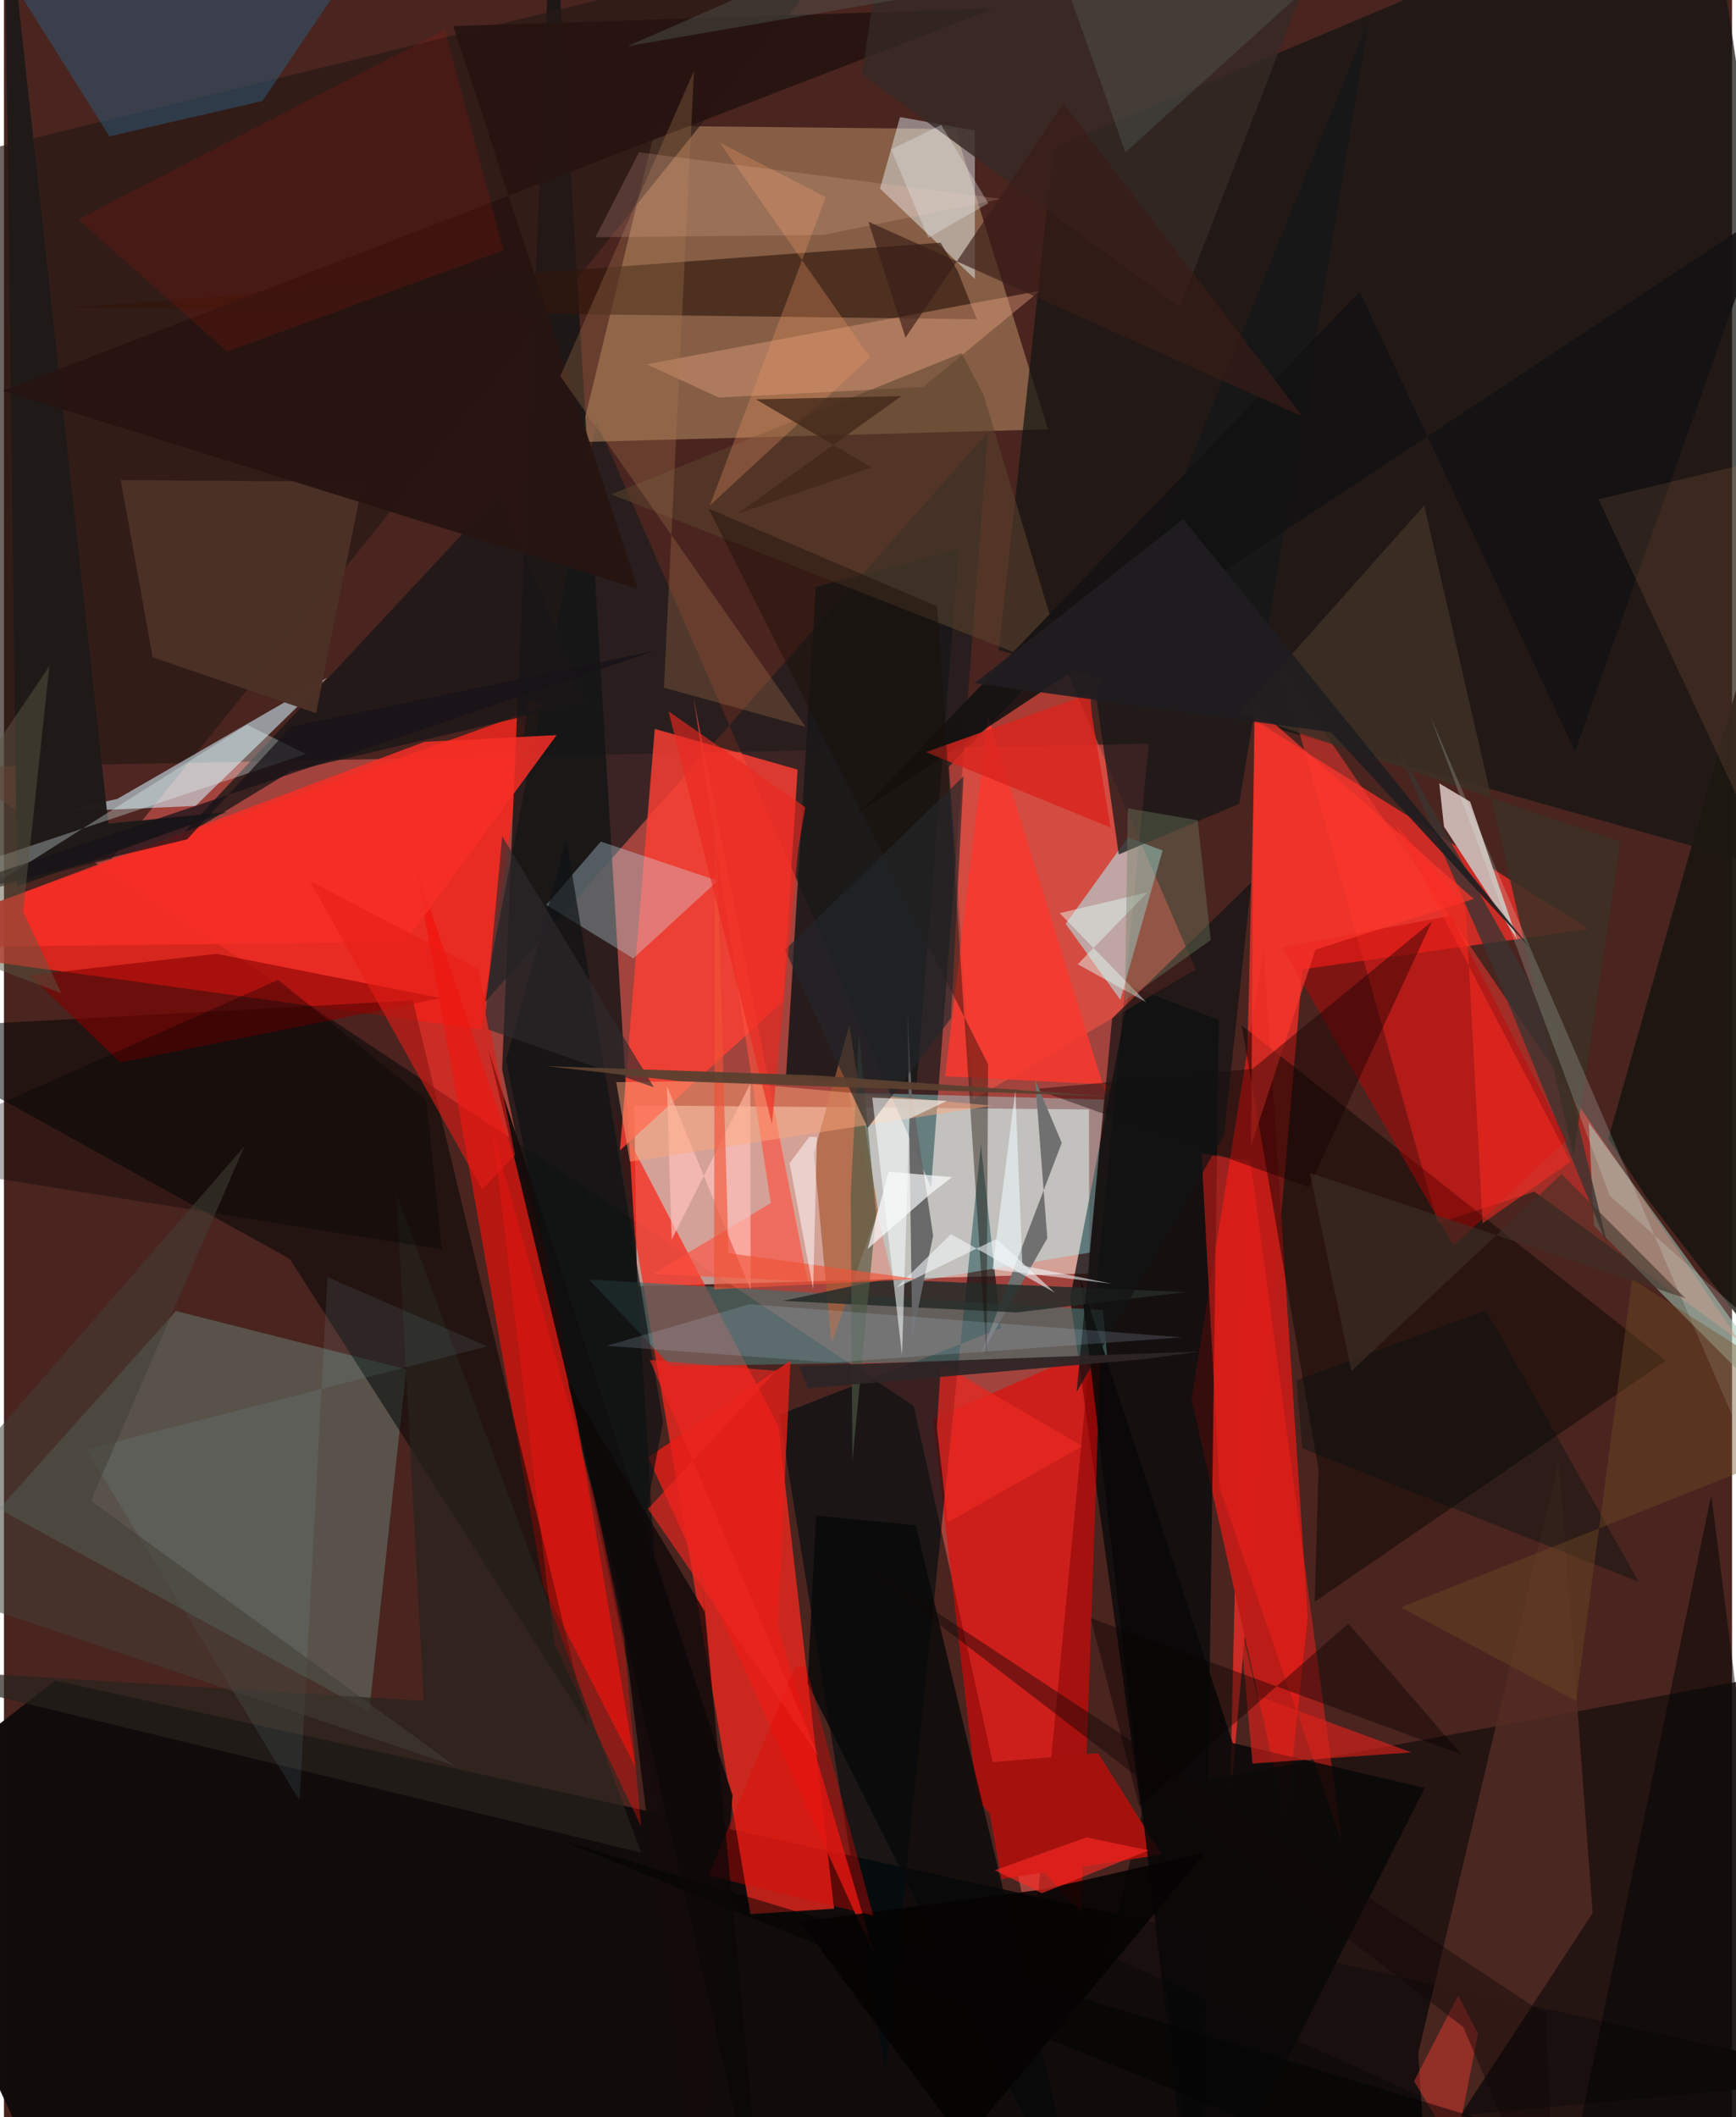 <svg xmlns="http://www.w3.org/2000/svg" width="228" height="278" viewBox="0 0 836 1024"><path fill="#4a241f" d="M0 0h836v1024H0z"/><path fill="#f46059" fill-opacity=".522" d="M-25.234 371.235l465.286 308.723 57.893 260.522 55.824-580.768z"/><path fill="#e7c5b9" fill-opacity=".722" d="M525.015 615.924l-.099-79.313-219.962-1.983 1.29 87.526z"/><path fill="#f83027" fill-opacity=".741" d="M605.317 348.403L592.97 875.117l35.211-406.296 138.634-19.48z"/><path fill="#201c1c" fill-opacity=".788" d="M448.505 574.243L286.683 203.731 231.59 486.035l244.363-276.969z"/><path fill="#b1865f" fill-opacity=".588" d="M505.081 207.66l-226.815 6.154 37.112-152.937 144.782 1.546z"/><path fill="#110b0b" fill-opacity=".996" d="M898 1005.09L32.668 1086-62 880.406l86.756-67.572z"/><path fill="#f8291e" fill-opacity=".733" d="M294.859 537.002l79.803 152.738 26.932 233.426-40.48 2.647z"/><path fill="#fc271d" fill-opacity=".788" d="M253.856 338.728l8.734 2.421L-62 457.42l293.088 40.497z"/><path fill="#131513" fill-opacity=".722" d="M507.773 71.562L824.26-62 898 432.177 481.286 314.414z"/><path fill="#141515" fill-opacity=".824" d="M240.987 517.216L265.413-62l31.882 528.998 26.897 444.657z"/><path fill="#83dbce" fill-opacity=".251" d="M194.637 662.306l-17.99 165.746-179.022-98.231 85.587-95.735z"/><path fill="#be1c17" fill-opacity=".976" d="M609.358 459.228l21.37 322.915-10.487 98.635-45.727-204.011z"/><path fill="#ff3a31" fill-opacity=".486" d="M740.36 576.353l99.103 72.048-221.294-324.44 75.46 267.699z"/><path fill="#f4110a" fill-opacity=".631" d="M261.03 767.788l44.521 86.99-41.002-242.242-65.552-194.457z"/><path fill="#000709" fill-opacity=".718" d="M515.749 627.983l29.1-150.958 42.888 16.285-8.33 592.69z"/><path fill="#ed0200" fill-opacity=".557" d="M521.078 925.12l-50.153-54.493-21.499-184.235 81.186-35.542z"/><path fill="#fe3f33" fill-opacity=".812" d="M314.85 352.543l69.095 19.672-7.053 112.15-78.906 72.05z"/><path fill="#261915" fill-opacity=".667" d="M52.032 415.362L-62 443.919l12.787-361.54L409.61-29.909z"/><path fill="#ccedf7" fill-opacity=".58" d="M92.66 389.804l-67.015 2.926 29.1-6.285 101.638-58.683z"/><path fill="#000605" fill-opacity=".529" d="M197.82 483.873L-62 498.094l200.25 110.75 144.163 225.493z"/><path fill="#ff5144" fill-opacity=".529" d="M510.345 315.682L457.111 370.9l11.62 161.073 107.79-63.046z"/><path fill="#1b110f" fill-opacity=".816" d="M553.197 866.135l300.97-55.609L845.306 1086 533.7 945.467z"/><path fill="#c9b4b0" fill-opacity=".976" d="M694.367 378.877l2.277 20.922 35.466 54.641-22.824-66.697z"/><path fill="#000d10" fill-opacity=".639" d="M472.615 553.71l-46.192 448.278-51.32-317.742 107.19-41.799z"/><path fill="#476e6b" fill-opacity=".667" d="M531.64 633.633l-248.716-14.822 39.667 41.913 211.247-3.467z"/><path fill="#adf6fb" fill-opacity=".525" d="M560.529 411.35l-20.476 72.245-26.42-36.755 30.104-41.811z"/><path fill="#191818" fill-opacity=".898" d="M441.42 525.658l-63.087-4.9 14.433-236.867 69.205-18.267z"/><path fill="#9cbcab" fill-opacity=".588" d="M769.197 592.81L898 722.07v2.262l-131.315-181.26z"/><path fill="#040300" fill-opacity=".451" d="M803.921 658.166l-169.79 116.499 1.8-64.173-37.18-214.598z"/><path fill="#ecf9fe" fill-opacity=".439" d="M469.68 63.061l-36.213-6.427L423.81 91.2l45.883 43.71z"/><path fill="#30160b" fill-opacity=".639" d="M30.124 148.801l440.517 5.624-9.332-23.571-8.207-13.474z"/><path fill="#a1fbff" fill-opacity=".361" d="M525.275 605.84l6.907-73.983-123.839-3.434 22.38 93.167z"/><path fill="#552d24" fill-opacity=".796" d="M687.724 1048.917l-3.542-55.843 68.092-286.807 16.298 219.04z"/><path fill="#d0f3ff" fill-opacity=".314" d="M262.364 437.647l26.366-30.608 56.606 18.955-40.877 37.561z"/><path fill="#191718" fill-opacity=".765" d="M138.659 373.137l-55.527 33.767 156.68-167.958 41.733 100.496z"/><path fill="#a85c36" fill-opacity=".71" d="M391.83 557.838l17.13-62.017 13.855 89.727-22.505 64.212z"/><path fill="#131617" fill-opacity=".725" d="M528.203 335.435l11.102 77.818 58.25-24.447L660.103 9.98z"/><path fill="#2c5e7d" fill-opacity=".486" d="M125.011 48.87L51.01 65.941-26.296-57.18l224.3-2.166z"/><path fill="#1c1711" fill-opacity=".961" d="M776.146 550.696l88.728-311.455L898 713.71 794.709 579.34z"/><path fill="#080909" fill-opacity=".816" d="M392.89 733.026l-4.105 81.065L524.587 1086l-83.45-348.257z"/><path fill="#140b0a" fill-opacity=".937" d="M297.844 771.805l-63.47-264 118.083 360.453L336.4 1086z"/><path fill="#e81e18" fill-opacity=".773" d="M374.308 786.523l6.203-128.433-68.869 46.742 110.12 242.585z"/><path fill="#3b3432" fill-opacity=".792" d="M775.908 602.842L750.37 496.978 672.645 358.76l52.085 119.042z"/><path fill="#fb382e" fill-opacity=".824" d="M455.317 520.551l80.831 4.166-2.9 5.075-57.216-183.49z"/><path fill="#e6a47e" fill-opacity=".412" d="M345.849 192.27l-35.009-16.08 190.388-35.569-56.501 46.572z"/><path fill="#a5120e" d="M529.337 847.95l30.81 49.054L482.58 908.8l-10.086-56.032z"/><path fill="#59422d" fill-opacity=".561" d="M463.283 170.809l-169.485 68.3 220.576 86.5-40.436-134.607z"/><path fill="#f21f19" fill-opacity=".494" d="M579.312 557.986l8.784 161.685 59.19 171.56-44.271-329.75z"/><path fill="#850000" fill-opacity=".576" d="M56.307 513.957l155.055-31.234-108.558-21.394-90.393 10.4z"/><path fill="#c70000" fill-opacity=".416" d="M755.894 551.617l-54.543 50.895-83.134-144.375 81.79-15.2z"/><path fill="#1f1b19" fill-opacity=".988" d="M107.802 392.75L6.34 428.756.043-62 50.52 398.367z"/><path fill="#fd362c" fill-opacity=".686" d="M711.102 434.788l-76.677 24.535-31.12 94.831 1.57-212.728z"/><path fill="#4c3127" fill-opacity=".992" d="M71.942 317.895l-15.448-85.723 117.021.954-22.52 111.795z"/><path fill="#f52f26" fill-opacity=".847" d="M194.073 455.611L-62 458.44l265.393-99.626 63.984-3.263z"/><path fill="#160000" fill-opacity=".412" d="M690.8 445.71l-59.535 128.483-132.693-47.465 105.439-9.751z"/><path fill="#3d3025" fill-opacity=".863" d="M597.909 344.746l89.166-100.281 72.219 314.77 22.682-152.185z"/><path fill="#261411" fill-opacity=".929" d="M478.82 4.099L-.465 189l307.068 95.789-89.314-272.165z"/><path fill="#717070" d="M511.743 552.766l-12.876-30.503 5.88 76.582-32.386 57.099z"/><path fill="#090808" fill-opacity=".851" d="M594.459 843.07l92.898 21.68L575.167 1086l-54.364-467.065z"/><path fill="#ab7a52" fill-opacity=".302" d="M319.264 332.595l68.568 19.008-118.675-169.699 64.662-147.64z"/><path fill="#252c28" fill-opacity=".851" d="M376.772 629.192l49.001-10.45 146.032 6.203-81.884 9.844z"/><path fill="#ff4f3f" fill-opacity=".631" d="M388.858 619.828l-55.325-282.73 37.43 244.774-57.028 34.322z"/><path fill="#131111" fill-opacity=".886" d="M655.855 141.028L413.719 392.932l438.71-290.227-92.396 260.704z"/><path fill="#ff130d" fill-opacity=".353" d="M297.612 766.98l-61.383-220.672 30.015 248.972 42.038 88.225z"/><path fill="#27231d" fill-opacity=".702" d="M189.831 577.139L308.296 896.08-62 806.295l265.136 16.359z"/><path fill="#352925" fill-opacity=".816" d="M427-44.775l-11.825 80.767 153.66 112.552L628.69-5.918z"/><path fill="#ff3d36" fill-opacity=".404" d="M713.087 983.66l-10.94 56.161-19.978-33.236 21.354-41.446z"/><path fill="#db211c" fill-opacity=".639" d="M680.906 847.586l-74.595-27.368-8.544-37.006 6.242 69.758z"/><path fill="#b41609" fill-opacity=".173" d="M107.95 170.025l-71.88-63.903 177.214-91.776 28.386 106.701z"/><path fill="#d8251e" fill-opacity=".824" d="M535.304 400.216l-89.286-36.44 79.484-28.248.794 10.284z"/><path fill="#0d1112" fill-opacity=".671" d="M299.535 791.203L242.942 512.77l29.17-106.556 46.732 281.523z"/><path fill="#010502" fill-opacity=".506" d="M870.314 1072.137l-600.9-182.146L750.44 1086l75.51-362.81z"/><path fill="#111414" fill-opacity=".718" d="M603.425 426.813l-67.314 65.737-17.19 180.735 71.296-124.166z"/><path fill="#e71d15" fill-opacity=".573" d="M147.97 426.069l81.54 42.616 17.762 89.95-15.908 16.69z"/><path fill="#4c5944" fill-opacity=".639" d="M413.63 500.073l8.312 87.07-11.492 119.592-.793-129.197z"/><path fill="#1c1009" fill-opacity=".42" d="M476.081 514.715l-.721 140.947-23.852-362.358-110.716-47.356z"/><path fill="#ef9965" fill-opacity=".298" d="M397.566 95.332l-55.995 149.052 77.414-71.505L346.31 69.006z"/><path fill="#e8ffff" fill-opacity=".306" d="M117.636 350.537l28.414 14.18-171.372 57.143 25.107 3.05z"/><path fill="#676769" fill-opacity=".973" d="M439.43 646.574l10.077-48.881-10.429-69.695-1.965-38.053z"/><path fill="#ffc2bb" fill-opacity=".682" d="M361.19 623.709l-.12-99.646-38.053 75.502-2.28-74.2z"/><path fill="#92d1dc" fill-opacity=".098" d="M156.502 617.721l77.313 33.478-193.998 49.816 103.212 169.962z"/><path fill="#c6e0fe" fill-opacity=".161" d="M291.55 650.924l69.137-20.129 209.259 16.046-169.442 12.17z"/><path fill="#e92821" fill-opacity=".722" d="M456.577 736.349l65.099-36.904-68.4-39.963-1.957 31.275z"/><path fill="#ffa97c" fill-opacity=".471" d="M296.212 523.402l6.578 38.43 175.403-27.064-132.7-12z"/><path fill="#fbfdff" fill-opacity=".671" d="M458.688 569.33l-30.666-2.6-10.191 37.337 30.344-26.607z"/><path fill="#050303" fill-opacity=".875" d="M503.615 913.698l-118.49 15.776 79.329 106.69L581.187 896.01z"/><path fill="#ffceb1" fill-opacity=".169" d="M286.126 114.774l21.09-41.118L482.39 96.204l-85.932 17.41z"/><path fill="#e39764" fill-opacity=".129" d="M847.913 405.501l-76.508-164.045L898 211.19v35.84z"/><path fill="#24262a" fill-opacity=".663" d="M417.851 545.538l-40.056-86.135 86.423-83.923-6.066 117.018z"/><path fill="#fb2c21" fill-opacity=".525" d="M757.936 561.862l-42.621 29.841-8.12-153.001-34.337-40.324z"/><path fill="#f7feff" fill-opacity=".553" d="M438.042 541.07l18.258-8.656-36.24-1.537 14.412 124.62z"/><path fill="#f4f8fc" fill-opacity=".576" d="M480.156 599.23l28.258 26.002-50.29-28.303-26.403 25.886z"/><path fill="#e40805" fill-opacity=".361" d="M387.912 805.566l32.63 120.939-79.77-19.355 41.716-100.486z"/><path fill="#2e2426" fill-opacity=".941" d="M388.804 671.533l-3.956-10.777 193.558-7.072-25.957 3.606z"/><path fill="#000301" fill-opacity=".314" d="M132.659 473.928l71.683 58.109 7.528 72.32L-62 560.677z"/><path fill="#e3fff4" fill-opacity=".188" d="M848.014 712.355L898 685.97 776.816 578.296l-86.971-232.245z"/><path fill="#432819" fill-opacity=".784" d="M434.097 191.598l-70.305 1.542 55.97 32.9-65.044 22.538z"/><path fill="#525751" fill-opacity=".424" d="M301.609 22.344L669.184-41.03 542.543 73.641 494.433-62z"/><path fill="#ff2a23" fill-opacity=".604" d="M553.794 894.959l-30.095-6.26-44.373 15.904 22.776 11.093z"/><path fill="#e6fdf7" fill-opacity=".459" d="M552.651 484.757l-33.183-18.387 33.74-34.75-42.498 10.033z"/><path fill="#171318" fill-opacity=".725" d="M138.983 351.451l-50.356 54.502L-62 441.978l377.378-127.302z"/><path fill="#ef5338" fill-opacity=".639" d="M343.523 623.626l98.419-4.974-91.424-12.545-6.56-230.035z"/><path fill="#00110f" fill-opacity=".384" d="M717.022 633.765l-91.678 33.863 2.677 32.806 162.817 64.645z"/><path fill="#0d0808" fill-opacity=".745" d="M272.856 668.553l66.355 111.221-3.056-31.468L367.967 1086z"/><path fill="#1f1d20" fill-opacity=".906" d="M738.337 458.457l-167.84-207.37-100.944 79.388 172.41 23.609z"/><path fill="#2f2a2d" fill-opacity=".647" d="M241.03 404.43L233 490.497l1.451 7.524 79.943 27.846z"/><path fill="#eb2821" fill-opacity=".631" d="M321.51 344.019l66.134 46.403-3.432 20.465-12.701 132.67z"/><path fill="#727d63" fill-opacity=".392" d="M583.83 454.69l-6.322-57.945-33.832-5.82L542.32 484z"/><path fill="#fffbfd" fill-opacity=".506" d="M380.067 562.597l11.4 60.978 1.829-73.69-3.717-.026z"/><path fill="#724c23" fill-opacity=".4" d="M898 688.864L675.726 777.43l84.86 45.246 27.09-204.062z"/><path fill="#ec251f" fill-opacity=".647" d="M394.14 849.463l-81.73-191.701 61.15 5.257-62.032 66.785z"/><path fill="#120708" fill-opacity=".443" d="M705.97 980.437L405.656 749.738 745.779 974.26l5.127 111.74z"/><path fill="#5b4030" fill-opacity=".953" d="M534.55 530.318l-142.94-10.245-129.277-4.42 65.15 7.35z"/><path fill="#403027" fill-opacity=".588" d="M753.526 567.869l-101.69 95.272-20.055-95.842 181.686 60.649z"/><path fill="#5c5742" fill-opacity=".486" d="M21.965 322.242L9.251 441.008l18.546 39.404L-62 446.392z"/><path fill="#433e35" fill-opacity=".533" d="M-62 759.684L116.315 554.41 42.056 725.909l176.255 128.264z"/><path fill="#070000" fill-opacity=".396" d="M549.234 873.787l-23.458-91.16 179.196 65.834-54.608-63.185z"/><path fill="#f2fcff" fill-opacity=".545" d="M489.286 527.515l-11.058 86.42 57.636 6.958-43.19-8.815z"/><path fill="#391d18" fill-opacity=".651" d="M418.176 107.221l210.143 94.312L512.462 49.945 436.134 163.34z"/><path fill="#eef0f1" fill-opacity=".318" d="M476.206 98.303l-22.811-37.88-24.242 11.883 17.987 42.729z"/></svg>